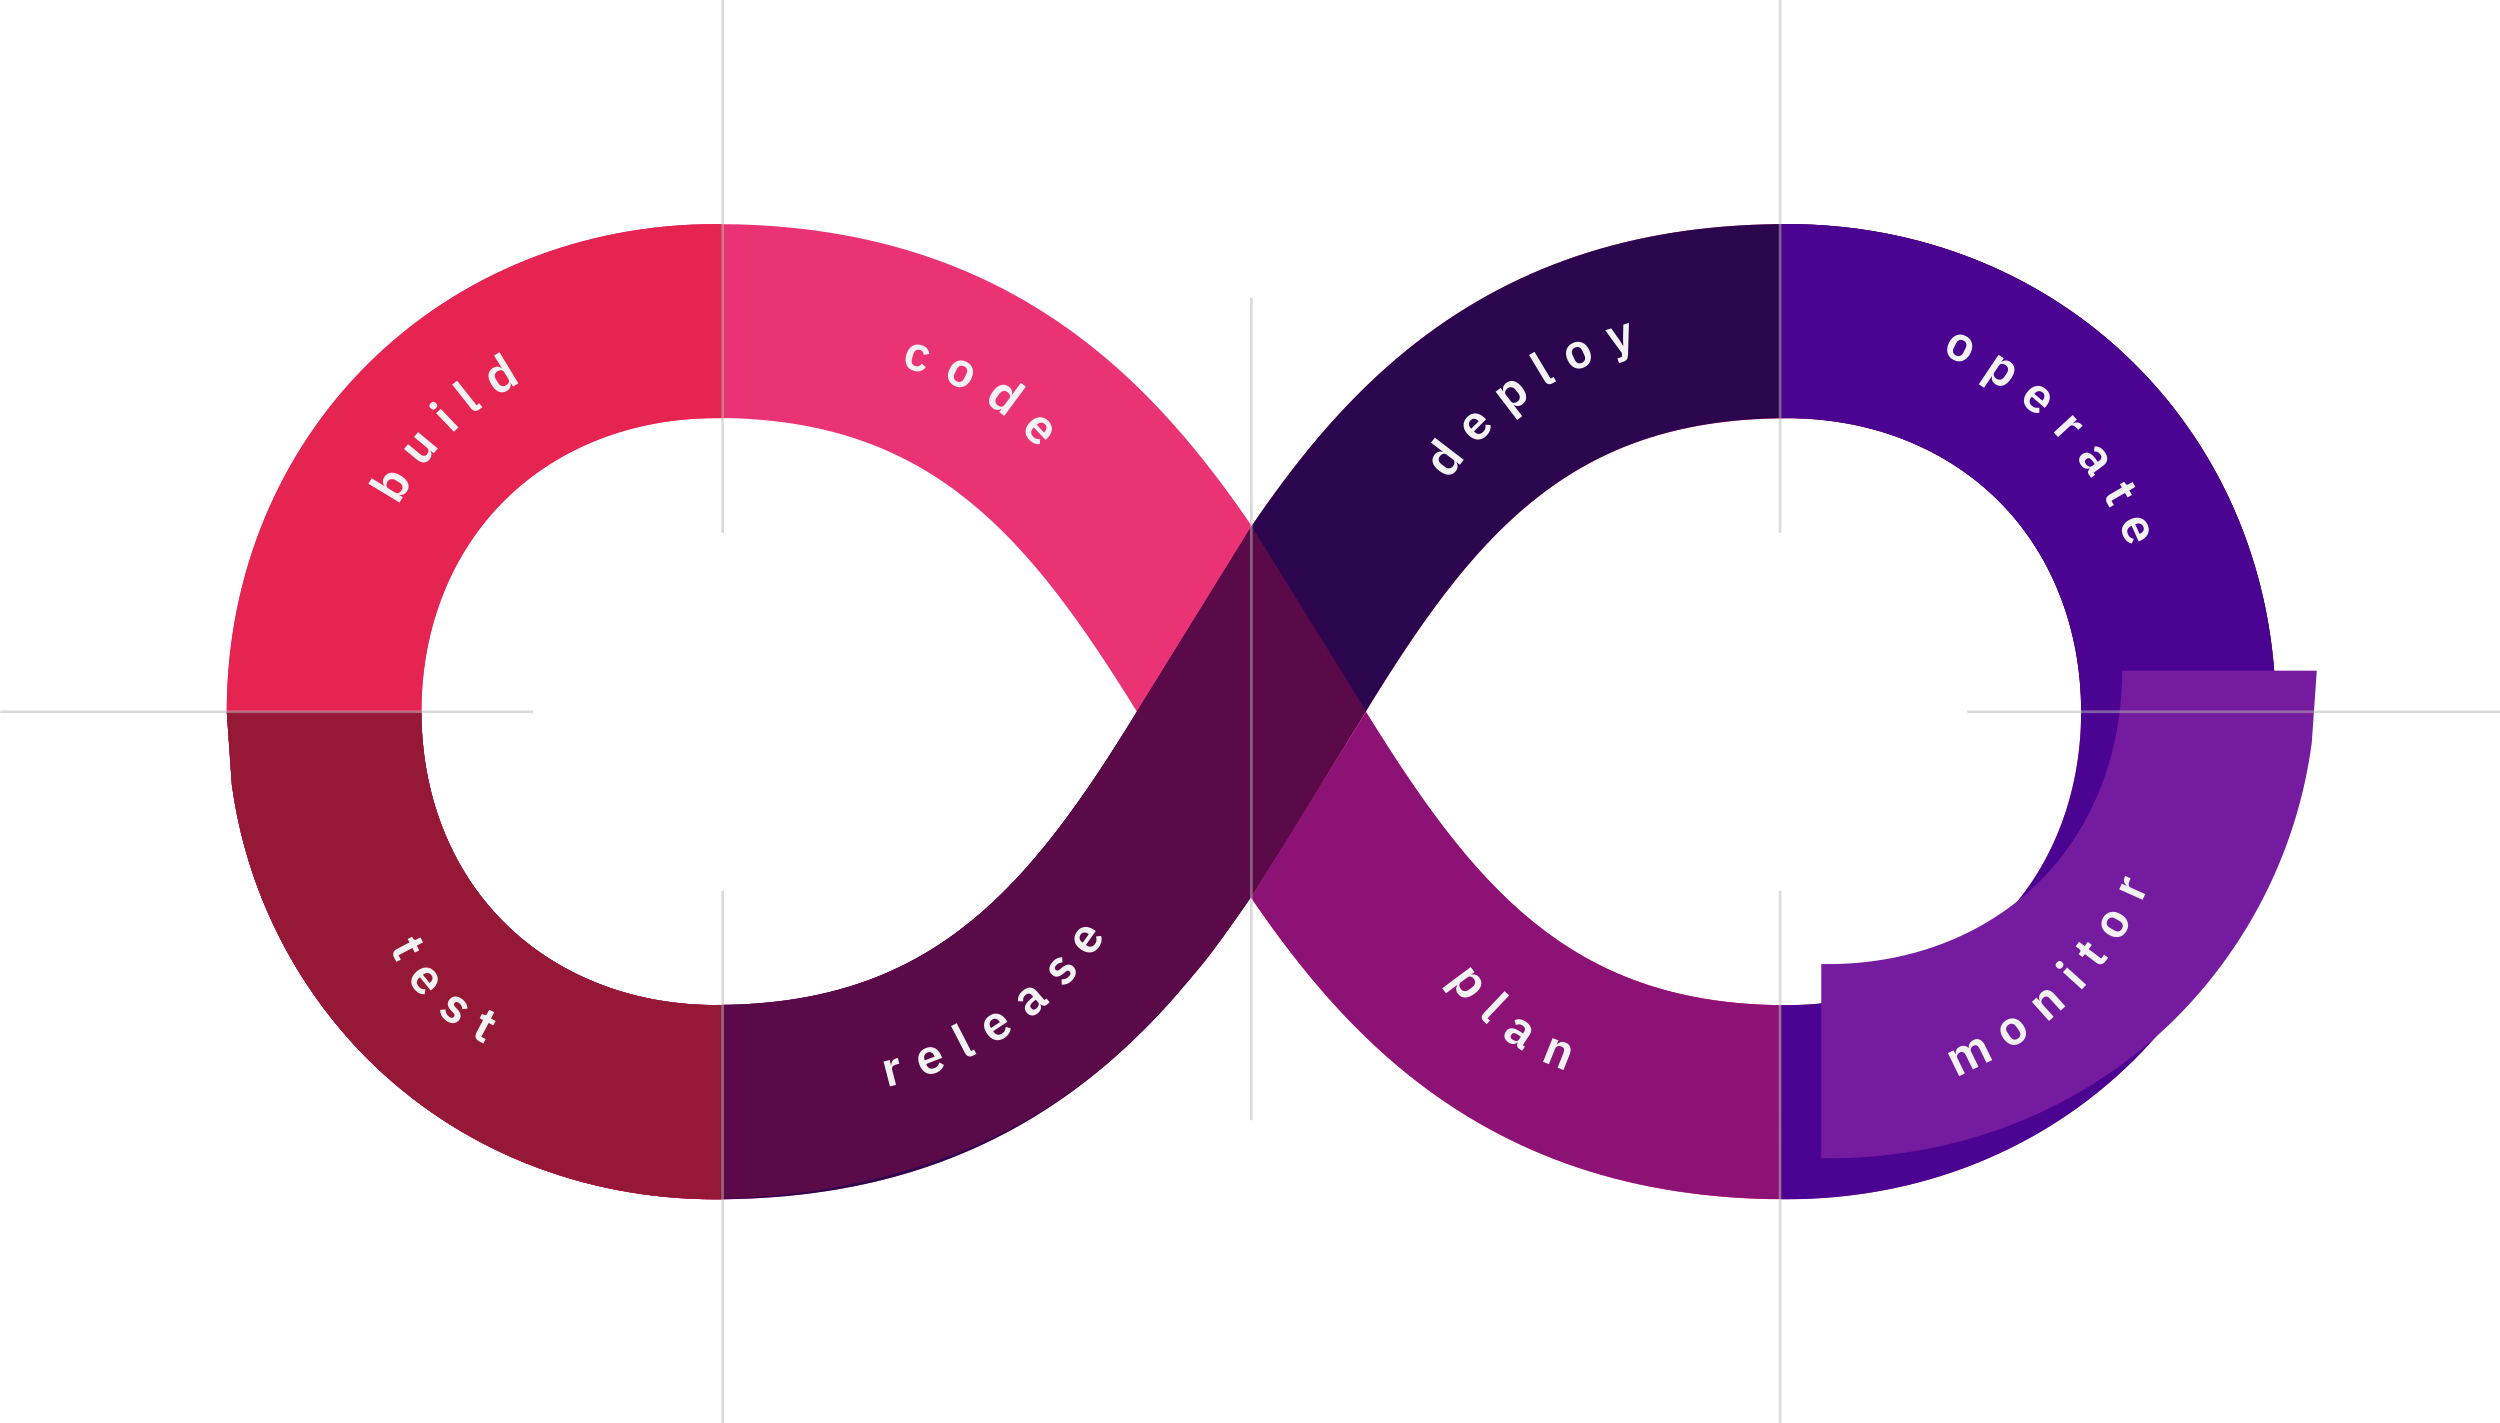 <svg width="915" height="521" viewBox="0 0 915 521" fill="none" xmlns="http://www.w3.org/2000/svg">
<path d="M781.415 133.37C748.142 100.189 702.936 82 653.979 82C651.59 82 649.246 82 646.932 82.106H646.569C592.802 83.463 548.534 99.51 511.223 131.168C490.14 149.056 473.126 170.382 458.122 192.493C442.923 170.216 425.712 148.754 404.553 130.912C367.318 99.48 323.186 83.508 269.707 82.106H268.194C266.122 82.106 264.035 82.03 261.933 82.03C213.264 82.03 168.164 100.129 135.027 132.872C101.89 165.616 83.408 210.365 83 258.794V258.96C83 259.322 83 259.699 83 260.061V260.694L84.83 286.983C89.925 325.032 107.375 360.371 134.513 387.597C167.786 420.777 212.991 438.967 261.963 438.967C264.353 438.967 266.697 438.967 269.026 438.861H269.374C323.14 437.504 367.408 421.456 404.719 389.799C414.119 381.774 422.896 373.052 430.975 363.706L435.754 358.096C443.664 348.564 450.878 338.609 457.82 328.474C473.02 350.751 490.216 372.213 511.374 390.04C548.958 421.713 593.543 437.745 647.673 438.891H648.005C649.971 438.891 651.968 438.891 653.979 438.891C702.649 438.891 747.749 420.793 780.885 388.049C814.022 355.305 832.504 310.556 832.912 262.248V262.067C832.912 261.675 832.912 261.283 832.912 260.906V260.468C832.927 211.632 814.643 166.491 781.415 133.37ZM653.979 367.899C652.27 367.899 650.592 367.899 648.928 367.824C574.366 366.044 539.475 324.568 499.85 260.468C538.915 196.64 573.474 155.36 648.066 153.203C650.032 153.203 652.013 153.113 653.934 153.098H654.327H655.688C685.649 153.49 712.721 164.379 731.929 183.79C751.136 203.201 761.648 230.304 761.693 260.257V260.679C761.693 260.996 761.693 261.328 761.693 261.66C761.421 291.658 750.531 318.776 731.052 338.021C711.572 357.266 684.152 367.899 653.979 367.899ZM261.963 153.037C263.687 153.037 265.366 153.037 267.03 153.037C341.546 154.893 376.468 196.369 416.093 260.468C377.012 324.296 342.454 365.576 267.877 367.733C265.911 367.733 263.944 367.824 262.024 367.824H261.615H260.269C230.309 367.447 203.236 356.542 184.029 337.146C164.821 317.751 154.31 290.633 154.25 260.725V260.212C154.25 259.895 154.25 259.593 154.25 259.277C154.522 229.278 165.411 202.16 184.891 182.915C204.371 163.67 231.791 153.037 261.963 153.037Z" fill="#EA3375"/>
<path d="M648.02 153.143C649.987 153.143 651.968 153.052 653.888 153.037H654.282H655.643C685.604 153.43 712.676 164.319 731.883 183.73C751.091 203.141 761.648 230.304 761.693 260.257V260.468H832.927C832.927 211.632 814.642 166.491 781.415 133.37C748.187 100.25 703.011 82 653.979 82C651.59 82 649.245 82 646.931 82.106H646.569C592.802 83.463 548.534 99.51 511.223 131.168C490.14 149.056 473.126 170.382 458.122 192.493L416.093 260.468C377.012 324.296 342.454 365.576 267.877 367.733C265.911 367.733 263.944 367.824 262.024 367.824H261.615H260.269C230.309 367.447 203.236 356.542 184.029 337.146C164.821 317.751 154.31 290.633 154.25 260.725V260.468H83V260.664L84.83 286.953C89.925 325.002 107.375 360.341 134.513 387.566C167.786 420.747 212.991 438.936 261.963 438.936C264.353 438.936 266.697 438.937 269.026 438.831H269.374C323.14 437.474 367.408 421.426 404.719 389.768C414.119 381.744 422.896 373.022 430.975 363.676L435.754 358.065C443.664 348.534 450.878 338.579 457.82 328.444L499.85 260.468C538.915 196.58 573.474 155.3 648.02 153.143Z" fill="#2B064F"/>
<path d="M264.413 367.854H262.084H261.676H260.33C230.369 367.477 203.297 356.572 184.089 337.177C164.882 317.781 154.31 290.633 154.25 260.725V260.212C154.25 259.895 154.25 259.593 154.25 259.277C154.522 229.278 165.411 202.16 184.891 182.915C204.371 163.67 231.776 153.037 261.933 153.037H264.353V82H261.933C213.264 82 168.164 100.099 135.027 132.842C101.89 165.586 83.408 210.335 83 258.764V258.96C83 259.322 83 259.699 83 260.061V260.694L84.83 286.983C89.925 325.032 107.375 360.371 134.513 387.597C167.786 420.777 212.991 438.967 261.963 438.967H264.383L264.413 367.854Z" fill="#E52451"/>
<path d="M264.413 367.854H262.084H261.676H260.33C230.369 367.477 203.297 356.572 184.089 337.177C164.882 317.781 154.31 290.633 154.25 260.725V260.468H83V260.664L84.83 286.953C89.925 325.002 107.375 360.341 134.513 387.566C167.786 420.747 212.991 438.937 261.963 438.937H264.383L264.413 367.854Z" fill="#951936"/>
<path d="M651.59 367.854H653.919H654.327H655.673C685.634 367.477 712.706 356.572 731.914 337.177C751.121 317.781 761.632 290.633 761.693 260.725V260.212C761.693 259.895 761.693 259.593 761.693 259.277C761.421 229.278 750.531 202.16 731.052 182.915C711.572 163.67 684.167 153.037 654.01 153.037H651.59V82H654.01C702.679 82 747.779 100.099 780.916 132.842C814.053 165.586 832.534 210.335 832.942 258.764V260.664L831.113 286.953C826.023 325.001 808.578 360.34 781.445 387.566C748.172 420.747 702.966 438.936 653.994 438.936H651.575L651.59 367.854Z" fill="#4B0491"/>
<g filter="url(#filter0_i)">
<path d="M651.59 367.854H653.919H654.327H655.673C685.634 367.477 712.706 356.572 731.914 337.177C751.121 317.781 761.632 290.633 761.693 260.725V260.468H832.927V260.664L831.097 286.953C826.007 325.001 808.562 360.34 781.43 387.566C748.157 420.747 702.951 438.937 653.979 438.937H651.559L651.59 367.854Z" fill="#751B9F"/>
</g>
<path d="M511.374 390.009C548.958 421.682 593.543 437.714 647.672 438.861H648.005H651.423V367.854H648.928C574.548 366.044 539.641 324.764 500.122 260.77H499.88L457.85 328.489C473.02 350.72 490.216 372.167 511.374 390.009Z" fill="#8D1276"/>
<path d="M499.925 260.212L458.092 192.598L416.093 260.468C377.012 324.296 342.454 365.576 267.877 367.733H264.353V438.71C318.104 437.353 367.378 421.305 404.689 389.648C414.089 381.624 422.866 372.901 430.944 363.555L435.724 357.945L436.147 357.417C453.481 339.443 493.165 270.166 499.925 260.212Z" fill="#5A0949"/>
<path d="M334.56 135.758C333.889 135.571 333.324 135.296 332.865 134.932C332.405 134.568 332.055 134.128 331.812 133.613C331.582 133.101 331.455 132.53 331.431 131.901C331.411 131.261 331.503 130.577 331.706 129.85C331.91 129.122 332.185 128.495 332.532 127.969C332.879 127.443 333.282 127.026 333.743 126.719C334.218 126.402 334.746 126.207 335.328 126.132C335.91 126.057 336.537 126.113 337.208 126.3C338.122 126.554 338.817 126.965 339.294 127.533C339.783 128.104 340.06 128.785 340.125 129.575L338.075 129.883C338.078 129.473 337.968 129.106 337.747 128.783C337.54 128.452 337.194 128.219 336.708 128.084C336.084 127.91 335.56 127.977 335.138 128.282C334.727 128.591 334.433 129.064 334.255 129.699L333.794 131.344C333.616 131.98 333.623 132.535 333.814 133.011C334.019 133.479 334.435 133.8 335.059 133.974C335.592 134.122 336.039 134.103 336.403 133.918C336.77 133.721 337.091 133.443 337.366 133.084L338.839 134.37C338.315 135.084 337.69 135.557 336.963 135.791C336.24 136.013 335.439 136.002 334.56 135.758Z" fill="#F2F2F2"/>
<path d="M349.382 141.237C348.776 140.945 348.28 140.579 347.893 140.14C347.517 139.705 347.25 139.21 347.092 138.655C346.946 138.105 346.911 137.515 346.989 136.887C347.073 136.248 347.279 135.588 347.609 134.908C347.939 134.228 348.327 133.663 348.772 133.211C349.218 132.76 349.7 132.427 350.218 132.211C350.753 131.989 351.307 131.89 351.883 131.914C352.469 131.944 353.064 132.104 353.67 132.396C354.275 132.688 354.772 133.054 355.159 133.494C355.546 133.933 355.813 134.428 355.959 134.978C356.122 135.523 356.164 136.109 356.086 136.738C356.008 137.366 355.804 138.02 355.475 138.7C355.145 139.38 354.754 139.951 354.304 140.413C353.858 140.864 353.368 141.201 352.834 141.423C352.31 141.65 351.755 141.748 351.169 141.719C350.583 141.69 349.987 141.529 349.382 141.237ZM350.191 139.569C350.742 139.835 351.256 139.876 351.732 139.693C352.207 139.509 352.602 139.094 352.917 138.446L353.678 136.875C353.987 136.239 354.066 135.677 353.915 135.191C353.764 134.706 353.412 134.33 352.861 134.064C352.32 133.803 351.812 133.765 351.336 133.948C350.86 134.132 350.468 134.542 350.159 135.179L349.397 136.749C349.083 137.397 349.002 137.964 349.153 138.45C349.304 138.935 349.65 139.309 350.191 139.569Z" fill="#F2F2F2"/>
<path d="M366.64 149.597L366.567 149.544C366.111 149.879 365.598 150.038 365.028 150.022C364.459 150.006 363.923 149.813 363.42 149.444C362.462 148.741 361.981 147.858 361.974 146.796C361.977 145.742 362.449 144.577 363.39 143.302C364.324 142.037 365.292 141.251 366.294 140.944C367.312 140.635 368.3 140.832 369.258 141.535C369.76 141.904 370.104 142.358 370.289 142.895C370.481 143.423 370.484 143.954 370.299 144.488L370.371 144.542L373.621 140.138L375.478 141.502L367.566 152.221L365.709 150.857L366.64 149.597ZM365.148 148.345C365.593 148.672 366.043 148.839 366.5 148.847C366.957 148.854 367.331 148.66 367.623 148.264L369.398 145.86C369.669 145.493 369.736 145.088 369.601 144.646C369.465 144.204 369.174 143.819 368.73 143.493C368.246 143.138 367.733 143.014 367.191 143.122C366.666 143.228 366.204 143.551 365.804 144.092L364.842 145.396C364.443 145.937 364.271 146.473 364.326 147.004C364.39 147.543 364.664 147.99 365.148 148.345Z" fill="#F2F2F2"/>
<path d="M376.62 160.89C376.145 160.383 375.802 159.85 375.591 159.292C375.398 158.734 375.323 158.172 375.368 157.606C375.43 157.039 375.61 156.477 375.91 155.919C376.218 155.352 376.649 154.811 377.202 154.295C377.746 153.787 378.303 153.398 378.874 153.129C379.452 152.868 380.022 152.73 380.583 152.714C381.154 152.69 381.707 152.798 382.243 153.036C382.787 153.265 383.293 153.63 383.761 154.128C384.261 154.662 384.604 155.212 384.789 155.778C384.973 156.343 385.027 156.901 384.948 157.449C384.87 157.998 384.678 158.53 384.371 159.046C384.082 159.562 383.7 160.041 383.226 160.484L382.673 161L378.404 156.446L378.232 156.606C377.732 157.073 377.459 157.589 377.415 158.156C377.379 158.715 377.619 159.269 378.136 159.821C378.529 160.241 378.937 160.5 379.359 160.599C379.789 160.706 380.238 160.738 380.707 160.694L380.542 162.545C379.884 162.634 379.212 162.54 378.524 162.263C377.854 161.987 377.219 161.529 376.62 160.89ZM382.521 155.334C382.103 154.888 381.622 154.673 381.077 154.689C380.533 154.705 380.023 154.934 379.549 155.377L379.444 155.475L382.077 158.284L382.195 158.173C382.669 157.731 382.94 157.256 383.009 156.75C383.094 156.244 382.932 155.772 382.521 155.334Z" fill="#F2F2F2"/>
<path d="M134.83 177.023L136.026 175.055L140.706 177.893L140.744 177.831C140.369 177.408 140.17 176.915 140.146 176.354C140.112 175.786 140.257 175.235 140.581 174.702C141.204 173.677 142.042 173.119 143.095 173.028C144.143 172.92 145.34 173.274 146.684 174.089C148.039 174.911 148.916 175.814 149.314 176.8C149.719 177.775 149.609 178.775 148.986 179.8C148.662 180.333 148.24 180.715 147.72 180.947C147.206 181.169 146.672 181.216 146.116 181.09L146.079 181.151L147.418 181.964L146.222 183.932L134.83 177.023ZM146.971 179.441C147.283 178.928 147.366 178.41 147.22 177.887C147.075 177.364 146.715 176.928 146.14 176.579L144.755 175.739C144.18 175.39 143.627 175.272 143.095 175.385C142.553 175.491 142.126 175.8 141.814 176.313C141.528 176.785 141.406 177.251 141.449 177.712C141.498 178.162 141.717 178.506 142.107 178.743L144.663 180.293C145.083 180.548 145.5 180.59 145.913 180.419C146.332 180.239 146.685 179.912 146.971 179.441Z" fill="#F2F2F2"/>
<path d="M157.562 164.917L157.505 164.987C157.636 165.204 157.739 165.437 157.814 165.686C157.888 165.917 157.92 166.17 157.912 166.443C157.912 166.707 157.853 166.985 157.736 167.278C157.626 167.561 157.449 167.85 157.205 168.146C156.585 168.895 155.866 169.266 155.047 169.259C154.227 169.251 153.364 168.873 152.457 168.125L147.875 164.344L149.343 162.569L153.744 166.201C154.244 166.613 154.709 166.833 155.138 166.86C155.557 166.88 155.943 166.677 156.295 166.252C156.44 166.076 156.558 165.886 156.65 165.681C156.749 165.467 156.806 165.258 156.82 165.052C156.825 164.838 156.793 164.633 156.723 164.435C156.643 164.229 156.507 164.047 156.312 163.886L151.522 159.933L152.99 158.158L160.238 164.139L158.77 165.914L157.562 164.917Z" fill="#F2F2F2"/>
<path d="M159.514 149.445C159.167 149.776 158.84 149.938 158.535 149.932C158.238 149.916 157.973 149.787 157.741 149.545L157.492 149.285C157.26 149.042 157.143 148.772 157.141 148.475C157.148 148.17 157.325 147.851 157.672 147.52C158.011 147.197 158.333 147.039 158.638 147.045C158.944 147.052 159.213 147.177 159.445 147.42L159.694 147.68C159.926 147.923 160.039 148.197 160.032 148.502C160.025 148.807 159.852 149.122 159.514 149.445ZM159.626 151.229L161.293 149.638L167.788 156.426L166.122 158.017L159.626 151.229Z" fill="#F2F2F2"/>
<path d="M175.56 149.781C174.937 150.272 174.358 150.476 173.82 150.396C173.282 150.315 172.79 149.993 172.344 149.428L165.497 140.754L167.307 139.328L174.422 148.341L175.398 147.572L176.535 149.013L175.56 149.781Z" fill="#F2F2F2"/>
<path d="M186.935 140.142L186.858 140.188C186.995 140.737 186.947 141.271 186.715 141.79C186.483 142.31 186.1 142.731 185.567 143.055C184.551 143.671 183.549 143.78 182.563 143.382C181.587 142.978 180.688 142.1 179.865 140.746C179.049 139.403 178.689 138.211 178.787 137.17C178.888 136.112 179.447 135.275 180.463 134.659C180.997 134.335 181.548 134.19 182.117 134.224C182.679 134.248 183.172 134.447 183.596 134.821L183.673 134.775L180.832 130.1L182.802 128.905L189.719 140.284L187.748 141.479L186.935 140.142ZM185.207 141.042C185.679 140.756 186.006 140.404 186.187 139.985C186.368 139.567 186.331 139.147 186.075 138.727L184.524 136.174C184.287 135.785 183.938 135.568 183.476 135.526C183.015 135.483 182.548 135.604 182.076 135.891C181.563 136.202 181.253 136.628 181.147 137.17C181.044 137.695 181.168 138.244 181.517 138.819L182.358 140.203C182.707 140.777 183.138 141.14 183.652 141.291C184.175 141.436 184.694 141.354 185.207 141.042Z" fill="#F2F2F2"/>
<path d="M144.294 350.591C143.924 349.891 143.822 349.26 143.987 348.698C144.169 348.142 144.599 347.685 145.279 347.327L149.852 344.92L149.205 343.694L150.83 342.839L151.166 343.475C151.329 343.783 151.507 343.953 151.701 343.987C151.911 344.025 152.16 343.969 152.447 343.818L153.865 343.072L154.83 344.902L152.552 346.101L153.45 347.804L151.825 348.66L150.927 346.957L145.86 349.624L146.691 351.2L145.066 352.055L144.294 350.591Z" fill="#F2F2F2"/>
<path d="M151.613 362.001C151.172 361.463 150.866 360.908 150.693 360.336C150.537 359.767 150.5 359.201 150.582 358.638C150.681 358.077 150.898 357.527 151.234 356.99C151.579 356.445 152.044 355.933 152.63 355.455C153.206 354.985 153.788 354.634 154.374 354.403C154.968 354.181 155.545 354.081 156.106 354.104C156.677 354.118 157.221 354.262 157.74 354.536C158.267 354.802 158.748 355.2 159.181 355.729C159.645 356.295 159.95 356.867 160.096 357.445C160.243 358.022 160.259 358.582 160.145 359.124C160.031 359.667 159.804 360.185 159.464 360.68C159.141 361.176 158.729 361.629 158.227 362.039L157.641 362.517L153.686 357.683L153.504 357.831C152.975 358.264 152.669 358.762 152.586 359.325C152.513 359.88 152.716 360.45 153.195 361.035C153.56 361.481 153.949 361.767 154.363 361.894C154.784 362.03 155.231 362.092 155.701 362.079L155.414 363.917C154.752 363.961 154.088 363.822 153.421 363.5C152.77 363.179 152.168 362.679 151.613 362.001ZM157.865 356.85C157.478 356.376 157.012 356.129 156.468 356.109C155.924 356.088 155.401 356.283 154.899 356.693L154.787 356.784L157.227 359.765L157.352 359.662C157.854 359.252 158.156 358.797 158.257 358.296C158.376 357.796 158.245 357.314 157.865 356.85Z" fill="#F2F2F2"/>
<path d="M163.056 373.392C162.351 372.833 161.851 372.245 161.558 371.63C161.273 371.006 161.115 370.337 161.084 369.623L163.035 369.425C163.062 369.951 163.164 370.43 163.342 370.862C163.529 371.302 163.834 371.689 164.257 372.025C164.69 372.368 165.06 372.539 165.367 372.538C165.684 372.544 165.947 372.415 166.156 372.152C166.328 371.936 166.392 371.711 166.348 371.477C166.321 371.242 166.161 370.97 165.869 370.662L165.214 369.981C164.497 369.244 164.065 368.534 163.918 367.851C163.788 367.166 163.992 366.485 164.529 365.809C164.813 365.452 165.132 365.185 165.488 365.007C165.851 364.821 166.233 364.725 166.635 364.722C167.043 364.709 167.458 364.785 167.879 364.951C168.316 365.114 168.747 365.363 169.17 365.699C169.527 365.982 169.82 366.26 170.048 366.533C170.292 366.803 170.487 367.08 170.63 367.362C170.781 367.635 170.891 367.921 170.96 368.221C171.036 368.511 171.092 368.816 171.129 369.136L169.231 369.354C169.194 368.957 169.085 368.564 168.903 368.175C168.722 367.786 168.452 367.45 168.095 367.167C167.7 366.853 167.357 366.696 167.067 366.696C166.786 366.702 166.555 366.818 166.376 367.044C166.182 367.288 166.103 367.532 166.14 367.775C166.193 368.017 166.372 368.303 166.675 368.636L167.344 369.327C168.754 370.813 168.974 372.166 168.003 373.387C167.72 373.744 167.383 374.013 166.994 374.195C166.621 374.374 166.218 374.467 165.783 374.475C165.355 374.472 164.905 374.383 164.431 374.207C163.975 374.029 163.517 373.757 163.056 373.392Z" fill="#F2F2F2"/>
<path d="M175.424 381.151C174.723 380.781 174.282 380.319 174.101 379.762C173.935 379.201 174.032 378.58 174.39 377.901L176.8 373.334L175.573 372.688L176.43 371.065L177.067 371.4C177.375 371.562 177.619 371.602 177.798 371.52C177.993 371.433 178.166 371.247 178.317 370.96L179.064 369.544L180.897 370.508L179.696 372.784L181.401 373.682L180.544 375.305L178.839 374.407L176.169 379.468L177.746 380.299L176.89 381.922L175.424 381.151Z" fill="#F2F2F2"/>
<path d="M325.714 397.631L323.384 388.532L325.618 387.962L326.1 389.844L326.187 389.822C326.183 389.563 326.21 389.308 326.27 389.058C326.338 388.793 326.449 388.548 326.602 388.323C326.755 388.098 326.952 387.899 327.193 387.727C327.445 387.551 327.752 387.417 328.112 387.325L328.601 387.2L329.141 389.309L328.443 389.487C327.687 389.68 327.145 389.936 326.818 390.255C326.491 390.574 326.391 390.983 326.519 391.483L327.947 397.061L325.714 397.631Z" fill="#F2F2F2"/>
<path d="M342.438 392.735C341.788 392.985 341.165 393.103 340.567 393.088C339.977 393.058 339.427 392.916 338.917 392.661C338.415 392.392 337.96 392.014 337.554 391.527C337.144 391.029 336.803 390.428 336.531 389.723C336.264 389.028 336.112 388.367 336.076 387.738C336.05 387.105 336.136 386.526 336.333 386.001C336.525 385.465 336.832 384.993 337.254 384.587C337.672 384.169 338.2 383.838 338.839 383.592C339.522 383.33 340.162 383.219 340.756 383.26C341.351 383.302 341.889 383.462 342.369 383.74C342.849 384.018 343.271 384.396 343.635 384.873C344.005 385.334 344.307 385.868 344.54 386.472L344.812 387.177L338.98 389.418L339.064 389.636C339.31 390.274 339.687 390.72 340.197 390.975C340.702 391.217 341.308 391.203 342.014 390.932C342.551 390.726 342.945 390.446 343.195 390.093C343.456 389.735 343.654 389.331 343.79 388.881L345.447 389.729C345.283 390.37 344.943 390.957 344.428 391.489C343.919 392.006 343.256 392.421 342.438 392.735ZM339.494 385.191C338.922 385.411 338.542 385.776 338.352 386.285C338.163 386.795 338.184 387.352 338.417 387.957L338.469 388.091L342.066 386.71L342.007 386.558C341.774 385.954 341.436 385.525 340.991 385.272C340.553 385.003 340.054 384.976 339.494 385.191Z" fill="#F2F2F2"/>
<path d="M356.244 386.315C355.54 386.678 354.932 386.769 354.42 386.587C353.907 386.406 353.486 385.995 353.156 385.355L348.086 375.536L350.135 374.481L355.402 384.684L356.507 384.115L357.349 385.747L356.244 386.315Z" fill="#F2F2F2"/>
<path d="M367.603 379.911C367.023 380.295 366.439 380.544 365.853 380.659C365.27 380.757 364.702 380.737 364.15 380.598C363.601 380.444 363.076 380.172 362.574 379.785C362.065 379.388 361.602 378.874 361.185 378.244C360.773 377.624 360.482 377.011 360.311 376.405C360.149 375.792 360.108 375.208 360.186 374.653C360.257 374.088 360.455 373.561 360.78 373.073C361.097 372.575 361.542 372.137 362.112 371.76C362.723 371.356 363.323 371.11 363.912 371.022C364.502 370.934 365.061 370.974 365.59 371.142C366.119 371.31 366.613 371.588 367.071 371.975C367.533 372.346 367.943 372.801 368.301 373.342L368.719 373.972L363.51 377.418L363.639 377.613C364.017 378.183 364.482 378.537 365.034 378.675C365.58 378.803 366.168 378.659 366.799 378.242C367.279 377.924 367.603 377.566 367.771 377.167C367.949 376.762 368.055 376.325 368.089 375.856L369.891 376.326C369.869 376.987 369.664 377.634 369.276 378.265C368.892 378.879 368.334 379.428 367.603 379.911ZM363.097 373.18C362.587 373.518 362.294 373.956 362.219 374.495C362.144 375.033 362.286 375.573 362.644 376.113L362.724 376.233L365.936 374.107L365.847 373.972C365.489 373.432 365.065 373.087 364.576 372.935C364.091 372.768 363.597 372.849 363.097 373.18Z" fill="#F2F2F2"/>
<path d="M383.209 367.641C382.828 367.97 382.43 368.125 382.015 368.103C381.6 368.065 381.205 367.884 380.828 367.559L380.746 367.63C381.029 368.194 381.092 368.752 380.933 369.301C380.767 369.842 380.416 370.344 379.881 370.807C379.155 371.436 378.432 371.728 377.712 371.685C376.991 371.642 376.356 371.303 375.805 370.669C375.168 369.934 374.959 369.163 375.179 368.354C375.391 367.536 375.982 366.706 376.952 365.866L378.164 364.818L377.715 364.301C377.369 363.902 376.998 363.684 376.6 363.647C376.203 363.61 375.773 363.792 375.31 364.193C374.902 364.546 374.649 364.923 374.553 365.324C374.457 365.709 374.429 366.098 374.469 366.492L372.633 366.462C372.542 365.827 372.608 365.198 372.831 364.576C373.047 363.946 373.513 363.32 374.229 362.7C375.191 361.867 376.11 361.453 376.986 361.456C377.863 361.459 378.655 361.869 379.363 362.685L382.265 366.03L382.972 365.417L384.176 366.804L383.209 367.641ZM379.369 369.036C379.759 368.699 380.015 368.326 380.138 367.918C380.261 367.51 380.177 367.139 379.886 366.803L379.072 365.865L377.956 366.831C377.049 367.616 376.847 368.299 377.35 368.879L377.551 369.11C377.802 369.4 378.082 369.539 378.389 369.527C378.698 369.498 379.024 369.335 379.369 369.036Z" fill="#F2F2F2"/>
<path d="M392.49 358.677C391.885 359.344 391.267 359.803 390.633 360.055C389.991 360.299 389.312 360.413 388.597 360.398L388.525 358.44C389.053 358.448 389.538 358.377 389.981 358.228C390.432 358.07 390.839 357.79 391.202 357.39C391.572 356.982 391.767 356.624 391.786 356.317C391.812 356.002 391.701 355.731 391.452 355.506C391.247 355.321 391.026 355.242 390.79 355.271C390.552 355.283 390.271 355.424 389.944 355.695L389.222 356.304C388.439 356.971 387.702 357.355 387.01 357.457C386.317 357.543 385.65 357.295 385.009 356.716C384.671 356.41 384.425 356.074 384.271 355.708C384.107 355.334 384.037 354.947 384.06 354.546C384.073 354.138 384.176 353.73 384.368 353.321C384.56 352.896 384.837 352.483 385.199 352.083C385.505 351.745 385.802 351.471 386.089 351.262C386.375 351.036 386.664 350.86 386.955 350.735C387.238 350.602 387.531 350.511 387.834 350.463C388.129 350.406 388.437 350.369 388.76 350.353L388.855 352.259C388.456 352.27 388.056 352.354 387.656 352.509C387.256 352.665 386.902 352.912 386.596 353.249C386.258 353.623 386.079 353.954 386.059 354.244C386.048 354.525 386.149 354.762 386.362 354.955C386.594 355.164 386.832 355.259 387.078 355.238C387.322 355.2 387.621 355.041 387.972 354.761L388.706 354.139C390.281 352.83 391.648 352.698 392.805 353.745C393.143 354.051 393.39 354.404 393.546 354.804C393.701 355.187 393.768 355.595 393.748 356.029C393.718 356.455 393.6 356.898 393.393 357.359C393.186 357.802 392.885 358.241 392.49 358.677Z" fill="#F2F2F2"/>
<path d="M402.156 346.7C401.755 347.268 401.302 347.712 400.797 348.031C400.289 348.333 399.753 348.52 399.188 348.591C398.62 348.646 398.032 348.584 397.424 348.404C396.806 348.218 396.188 347.907 395.57 347.471C394.962 347.042 394.468 346.576 394.088 346.073C393.715 345.561 393.465 345.031 393.336 344.486C393.198 343.933 393.191 343.37 393.316 342.798C393.432 342.219 393.687 341.65 394.081 341.092C394.504 340.494 394.974 340.048 395.491 339.752C396.009 339.457 396.545 339.291 397.099 339.256C397.653 339.221 398.213 339.301 398.781 339.496C399.346 339.675 399.893 339.951 400.423 340.324L401.041 340.76L397.437 345.859L397.628 345.994C398.187 346.388 398.749 346.55 399.314 346.479C399.869 346.4 400.365 346.053 400.801 345.436C401.133 344.965 401.305 344.514 401.317 344.082C401.335 343.64 401.276 343.194 401.138 342.744L402.987 342.53C403.207 343.155 403.251 343.831 403.118 344.56C402.982 345.271 402.662 345.985 402.156 346.7ZM395.515 342.059C395.161 342.558 395.048 343.073 395.174 343.602C395.299 344.131 395.627 344.582 396.157 344.956L396.274 345.039L398.497 341.895L398.365 341.801C397.835 341.427 397.315 341.259 396.804 341.295C396.291 341.314 395.861 341.569 395.515 342.059Z" fill="#F2F2F2"/>
<path d="M533.083 169.161L533.029 169.232C533.355 169.694 533.505 170.209 533.478 170.777C533.451 171.345 533.247 171.877 532.868 172.372C532.145 173.314 531.252 173.779 530.188 173.766C529.132 173.743 527.975 173.25 526.716 172.288C525.467 171.332 524.699 170.352 524.411 169.346C524.121 168.324 524.337 167.341 525.06 166.399C525.439 165.903 525.9 165.569 526.442 165.394C526.975 165.213 527.507 165.219 528.038 165.414L528.092 165.343L523.745 162.017L525.146 160.189L535.729 168.285L534.328 170.113L533.083 169.161ZM531.801 170.627C532.137 170.189 532.313 169.742 532.329 169.286C532.346 168.831 532.159 168.453 531.768 168.154L529.394 166.338C529.032 166.061 528.628 165.986 528.182 166.114C527.737 166.241 527.346 166.524 527.01 166.962C526.645 167.438 526.512 167.947 526.61 168.49C526.705 169.017 527.02 169.484 527.554 169.893L528.841 170.877C529.375 171.286 529.909 171.467 530.442 171.422C530.983 171.368 531.436 171.103 531.801 170.627Z" fill="#F2F2F2"/>
<path d="M543.989 159.523C543.497 160.014 542.975 160.374 542.423 160.603C541.871 160.814 541.31 160.907 540.741 160.881C540.173 160.838 539.604 160.677 539.035 160.396C538.458 160.107 537.902 159.696 537.367 159.161C536.841 158.635 536.434 158.092 536.146 157.532C535.866 156.963 535.709 156.399 535.675 155.839C535.633 155.271 535.722 154.716 535.943 154.173C536.156 153.622 536.504 153.105 536.988 152.622C537.507 152.105 538.046 151.745 538.606 151.542C539.167 151.339 539.723 151.267 540.275 151.327C540.826 151.387 541.366 151.561 541.892 151.85C542.418 152.122 542.91 152.487 543.368 152.945L543.903 153.48L539.482 157.891L539.648 158.056C540.131 158.54 540.657 158.795 541.226 158.821C541.787 158.838 542.334 158.58 542.869 158.046C543.277 157.639 543.524 157.224 543.609 156.8C543.702 156.368 543.719 155.918 543.66 155.452L545.519 155.555C545.63 156.208 545.557 156.882 545.302 157.577C545.047 158.256 544.609 158.904 543.989 159.523ZM538.236 153.819C537.803 154.251 537.603 154.739 537.637 155.281C537.67 155.824 537.916 156.325 538.375 156.783L538.476 156.885L541.203 154.165L541.088 154.05C540.63 153.592 540.146 153.337 539.637 153.286C539.128 153.217 538.661 153.395 538.236 153.819Z" fill="#F2F2F2"/>
<path d="M547.396 143.378L549.227 141.981L550.168 143.211L550.225 143.167C550.03 142.636 550.024 142.105 550.207 141.573C550.382 141.032 550.718 140.572 551.214 140.194C552.168 139.466 553.152 139.251 554.165 139.549C555.181 139.831 556.167 140.596 557.122 141.845C558.084 143.103 558.571 144.264 558.583 145.326C558.604 146.382 558.138 147.273 557.184 148.001C556.688 148.38 556.155 148.582 555.587 148.608C555.027 148.628 554.512 148.477 554.041 148.158L553.984 148.201L557.122 152.305L555.29 153.703L547.396 143.378ZM555.438 146.933C555.915 146.569 556.181 146.117 556.237 145.577C556.292 145.036 556.115 144.499 555.707 143.966L554.723 142.679C554.315 142.145 553.843 141.833 553.306 141.744C552.763 141.646 552.252 141.779 551.775 142.143C551.337 142.477 551.053 142.867 550.925 143.312C550.806 143.75 550.886 144.15 551.163 144.512L552.978 146.886C553.277 147.276 553.649 147.468 554.096 147.459C554.552 147.443 554.999 147.268 555.438 146.933Z" fill="#F2F2F2"/>
<path d="M568.468 140.167C567.789 140.574 567.187 140.703 566.664 140.555C566.141 140.407 565.694 140.024 565.324 139.407L559.632 129.934L561.609 128.75L567.522 138.593L568.588 137.954L569.533 139.528L568.468 140.167Z" fill="#F2F2F2"/>
<path d="M579.76 134.464C579.149 134.743 578.55 134.891 577.964 134.908C577.388 134.92 576.836 134.809 576.307 134.576C575.789 134.338 575.312 133.988 574.877 133.527C574.437 133.056 574.059 132.476 573.745 131.789C573.43 131.101 573.241 130.443 573.177 129.812C573.113 129.182 573.163 128.599 573.327 128.063C573.496 127.51 573.774 127.021 574.159 126.594C574.556 126.163 575.06 125.807 575.671 125.528C576.283 125.249 576.881 125.101 577.468 125.084C578.054 125.067 578.606 125.178 579.124 125.416C579.648 125.638 580.128 125.98 580.563 126.441C580.999 126.902 581.373 127.476 581.688 128.163C582.002 128.85 582.194 129.514 582.263 130.156C582.327 130.786 582.274 131.377 582.105 131.929C581.946 132.477 581.668 132.966 581.272 133.398C580.875 133.829 580.371 134.184 579.76 134.464ZM578.989 132.778C579.546 132.524 579.905 132.155 580.067 131.673C580.229 131.19 580.16 130.621 579.86 129.967L579.134 128.379C578.839 127.736 578.456 127.317 577.985 127.123C577.514 126.93 576.999 126.96 576.443 127.214C575.897 127.463 575.543 127.829 575.381 128.312C575.219 128.795 575.285 129.358 575.58 130.001L576.306 131.589C576.606 132.243 576.991 132.668 577.463 132.861C577.934 133.055 578.443 133.027 578.989 132.778Z" fill="#F2F2F2"/>
<path d="M594.129 118.812L596.193 118.174L595.859 129.861C595.844 130.217 595.797 130.533 595.719 130.808C595.656 131.092 595.551 131.338 595.402 131.547C595.253 131.756 595.052 131.938 594.798 132.092C594.544 132.246 594.234 132.379 593.867 132.493L592.542 132.902L591.998 131.149L593.615 130.649L593.639 129.267L587.507 120.86L589.691 120.185L592.728 124.444L594.016 126.532L594.119 126.5L594.035 124.04L594.129 118.812Z" fill="#F2F2F2"/>
<path d="M715.035 131.74C714.435 131.438 713.944 131.063 713.564 130.617C713.195 130.176 712.936 129.677 712.787 129.118C712.649 128.565 712.624 127.975 712.712 127.348C712.805 126.71 713.022 126.054 713.362 125.379C713.702 124.704 714.099 124.145 714.551 123.701C715.003 123.257 715.49 122.931 716.012 122.724C716.549 122.511 717.105 122.421 717.68 122.455C718.265 122.494 718.858 122.665 719.458 122.967C720.059 123.269 720.549 123.643 720.929 124.09C721.309 124.536 721.568 125.035 721.706 125.588C721.86 126.136 721.893 126.723 721.805 127.351C721.718 127.978 721.504 128.629 721.163 129.304C720.823 129.979 720.424 130.543 719.967 130.998C719.514 131.442 719.019 131.77 718.482 131.983C717.955 132.201 717.399 132.291 716.814 132.252C716.228 132.212 715.636 132.042 715.035 131.74ZM715.87 130.085C716.416 130.36 716.929 130.41 717.407 130.234C717.886 130.058 718.287 129.649 718.611 129.007L719.397 127.448C719.715 126.816 719.803 126.256 719.659 125.767C719.516 125.279 719.171 124.897 718.624 124.622C718.088 124.352 717.58 124.305 717.102 124.481C716.623 124.656 716.225 125.06 715.906 125.692L715.121 127.251C714.797 127.893 714.706 128.459 714.85 128.947C714.993 129.436 715.333 129.815 715.87 130.085Z" fill="#F2F2F2"/>
<path d="M731.467 129.858L733.383 131.138L732.522 132.424L732.582 132.464C733.022 132.109 733.523 131.932 734.086 131.933C734.656 131.924 735.2 132.093 735.719 132.44C736.717 133.107 737.238 133.967 737.283 135.022C737.345 136.073 736.938 137.252 736.064 138.557C735.182 139.873 734.24 140.708 733.237 141.062C732.244 141.423 731.249 141.27 730.251 140.603C729.732 140.257 729.368 139.819 729.159 139.289C728.96 138.767 728.936 138.231 729.087 137.683L729.027 137.643L726.153 141.934L724.237 140.653L731.467 129.858ZM730.699 138.608C731.198 138.942 731.712 139.047 732.242 138.925C732.771 138.803 733.223 138.463 733.597 137.905L734.498 136.559C734.872 136.001 735.015 135.454 734.926 134.918C734.843 134.372 734.553 133.933 734.054 133.599C733.594 133.293 733.134 133.151 732.671 133.173C732.218 133.202 731.864 133.406 731.611 133.785L729.948 136.267C729.675 136.676 729.614 137.09 729.766 137.509C729.929 137.935 730.24 138.302 730.699 138.608Z" fill="#F2F2F2"/>
<path d="M742.344 149.812C741.817 149.357 741.419 148.863 741.15 148.33C740.898 147.795 740.764 147.244 740.749 146.675C740.75 146.105 740.869 145.527 741.107 144.94C741.353 144.344 741.723 143.76 742.218 143.188C742.705 142.626 743.217 142.18 743.755 141.852C744.302 141.532 744.854 141.334 745.41 141.26C745.974 141.176 746.535 141.225 747.093 141.405C747.659 141.577 748.201 141.886 748.719 142.333C749.273 142.811 749.672 143.322 749.916 143.866C750.16 144.409 750.272 144.958 750.253 145.512C750.234 146.066 750.099 146.616 749.85 147.161C749.617 147.705 749.289 148.222 748.865 148.712L748.37 149.284L743.642 145.202L743.489 145.379C743.041 145.896 742.825 146.439 742.841 147.008C742.865 147.567 743.163 148.094 743.735 148.588C744.171 148.964 744.604 149.18 745.034 149.233C745.472 149.295 745.922 149.279 746.384 149.186L746.417 151.046C745.773 151.203 745.095 151.18 744.382 150.977C743.686 150.773 743.007 150.384 742.344 149.812ZM747.615 143.663C747.152 143.263 746.651 143.1 746.111 143.173C745.572 143.246 745.09 143.528 744.666 144.018L744.572 144.127L747.488 146.644L747.594 146.522C748.018 146.032 748.237 145.531 748.251 145.02C748.281 144.508 748.07 144.055 747.615 143.663Z" fill="#F2F2F2"/>
<path d="M751.69 158.276L758.591 151.899L760.156 153.589L758.729 154.909L758.79 154.975C759.016 154.848 759.253 154.751 759.502 154.684C759.768 154.618 760.036 154.599 760.307 154.626C760.578 154.654 760.847 154.732 761.114 154.861C761.389 154.999 761.653 155.205 761.905 155.478L762.248 155.847L760.648 157.326L760.159 156.797C759.629 156.225 759.146 155.871 758.709 155.735C758.273 155.6 757.865 155.707 757.486 156.057L753.256 159.966L751.69 158.276Z" fill="#F2F2F2"/>
<path d="M764.583 173.833C764.284 173.428 764.161 173.019 764.215 172.607C764.286 172.197 764.498 171.817 764.852 171.468L764.788 171.381C764.202 171.618 763.641 171.636 763.105 171.435C762.578 171.227 762.105 170.838 761.685 170.268C761.115 169.495 760.88 168.752 760.98 168.038C761.079 167.324 761.468 166.718 762.144 166.22C762.927 165.644 763.714 165.497 764.504 165.78C765.303 166.055 766.084 166.71 766.846 167.743L767.797 169.032L768.348 168.626C768.773 168.313 769.02 167.96 769.088 167.567C769.156 167.175 769.009 166.732 768.646 166.24C768.325 165.805 767.969 165.524 767.576 165.396C767.2 165.27 766.814 165.212 766.417 165.22L766.591 163.394C767.233 163.354 767.855 163.469 768.458 163.741C769.07 164.005 769.658 164.519 770.221 165.281C770.976 166.305 771.317 167.253 771.245 168.126C771.173 168.998 770.702 169.754 769.832 170.395L766.265 173.02L766.82 173.773L765.342 174.862L764.583 173.833ZM763.493 169.898C763.799 170.313 764.151 170.598 764.548 170.753C764.945 170.907 765.323 170.853 765.68 170.59L766.681 169.853L765.805 168.666C765.092 167.7 764.427 167.445 763.808 167.9L763.562 168.082C763.253 168.309 763.092 168.577 763.08 168.884C763.084 169.193 763.222 169.531 763.493 169.898Z" fill="#F2F2F2"/>
<path d="M771.273 184.319C770.874 183.635 770.745 183.009 770.886 182.441C771.044 181.878 771.455 181.403 772.119 181.017L776.586 178.419L775.888 177.221L777.475 176.298L777.838 176.92C778.013 177.22 778.198 177.383 778.393 177.409C778.605 177.438 778.851 177.371 779.131 177.208L780.516 176.403L781.559 178.191L779.333 179.485L780.303 181.149L778.715 182.072L777.746 180.408L772.797 183.287L773.694 184.826L772.106 185.75L771.273 184.319Z" fill="#F2F2F2"/>
<path d="M777.066 196.097C776.782 195.462 776.632 194.846 776.615 194.249C776.615 193.659 776.728 193.103 776.955 192.581C777.198 192.066 777.552 191.593 778.017 191.162C778.493 190.727 779.077 190.355 779.767 190.047C780.447 189.744 781.1 189.558 781.727 189.489C782.358 189.431 782.942 189.486 783.477 189.655C784.024 189.819 784.511 190.1 784.939 190.5C785.379 190.896 785.738 191.405 786.017 192.03C786.315 192.698 786.459 193.33 786.449 193.925C786.439 194.521 786.308 195.065 786.055 195.559C785.802 196.052 785.447 196.493 784.989 196.881C784.547 197.275 784.03 197.604 783.438 197.868L782.747 198.175L780.201 192.474L779.987 192.57C779.362 192.848 778.936 193.248 778.708 193.77C778.492 194.286 778.538 194.89 778.846 195.58C779.081 196.105 779.382 196.484 779.748 196.715C780.119 196.956 780.533 197.133 780.99 197.244L780.23 198.942C779.58 198.812 778.976 198.503 778.416 198.017C777.873 197.537 777.423 196.897 777.066 196.097ZM784.453 192.766C784.203 192.208 783.819 191.847 783.299 191.685C782.779 191.522 782.224 191.573 781.632 191.837L781.5 191.895L783.07 195.411L783.218 195.345C783.81 195.081 784.221 194.721 784.451 194.264C784.697 193.813 784.697 193.314 784.453 192.766Z" fill="#F2F2F2"/>
<path d="M717.062 393.878L712.939 385.438L715.011 384.428L715.698 385.835L715.779 385.795C715.725 385.275 715.8 384.771 716.003 384.285C716.207 383.799 716.627 383.401 717.263 383.09C717.846 382.806 718.416 382.702 718.974 382.777C719.532 382.852 720.053 383.125 720.537 383.597L720.569 383.581C720.488 383.033 720.59 382.489 720.875 381.95C721.165 381.395 721.65 380.952 722.329 380.621C723.16 380.216 723.936 380.191 724.658 380.547C725.39 380.897 726.014 381.601 726.53 382.657L729.137 387.992L727.065 389.002L724.561 383.877C723.971 382.67 723.223 382.287 722.317 382.729C722.112 382.829 721.928 382.958 721.766 383.118C721.608 383.261 721.483 383.429 721.39 383.621C721.303 383.797 721.258 383.992 721.256 384.207C721.248 384.411 721.3 384.626 721.41 384.852L724.135 390.43L722.063 391.44L719.56 386.315C718.97 385.107 718.222 384.725 717.316 385.167C717.121 385.261 716.943 385.388 716.78 385.548C716.623 385.691 716.498 385.859 716.405 386.051C716.317 386.227 716.267 386.425 716.254 386.645C716.247 386.848 716.298 387.064 716.409 387.29L719.134 392.868L717.062 393.878Z" fill="#F2F2F2"/>
<path d="M739.62 381.635C739.066 382.016 738.501 382.265 737.927 382.382C737.362 382.493 736.799 382.48 736.238 382.341C735.686 382.196 735.156 381.934 734.648 381.555C734.133 381.166 733.661 380.66 733.233 380.038C732.805 379.415 732.505 378.799 732.333 378.189C732.161 377.579 732.11 376.996 732.179 376.44C732.251 375.866 732.44 375.336 732.746 374.85C733.062 374.356 733.497 373.919 734.051 373.539C734.606 373.159 735.17 372.91 735.744 372.792C736.319 372.674 736.882 372.688 737.434 372.833C737.988 372.962 738.52 373.216 739.028 373.595C739.536 373.973 740.004 374.474 740.433 375.097C740.861 375.72 741.164 376.341 741.343 376.96C741.514 377.57 741.564 378.162 741.492 378.735C741.43 379.301 741.241 379.831 740.925 380.325C740.609 380.818 740.174 381.255 739.62 381.635ZM738.569 380.108C739.074 379.762 739.364 379.337 739.441 378.833C739.517 378.33 739.351 377.782 738.943 377.189L737.954 375.75C737.553 375.167 737.103 374.821 736.606 374.711C736.108 374.602 735.607 374.72 735.102 375.066C734.607 375.406 734.322 375.828 734.245 376.331C734.169 376.834 734.332 377.378 734.733 377.961L735.722 379.399C736.13 379.992 736.583 380.344 737.08 380.453C737.578 380.563 738.074 380.448 738.569 380.108Z" fill="#F2F2F2"/>
<path d="M749.928 373.678L743.659 366.68L745.377 365.144L746.421 366.31L746.488 366.25C746.295 365.747 746.239 365.234 746.319 364.712C746.4 364.173 746.713 363.66 747.259 363.172C747.984 362.524 748.751 362.265 749.56 362.395C750.369 362.524 751.166 363.027 751.95 363.903L755.913 368.327L754.196 369.863L750.388 365.613C749.94 365.112 749.514 364.817 749.111 364.727C748.708 364.636 748.301 364.775 747.889 365.143C747.71 365.303 747.56 365.486 747.438 365.691C747.317 365.88 747.233 366.084 747.187 366.302C747.142 366.503 747.143 366.711 747.191 366.926C747.23 367.132 747.334 367.329 747.502 367.517L751.646 372.142L749.928 373.678Z" fill="#F2F2F2"/>
<path d="M754.783 354.046C754.46 354.401 754.146 354.586 753.841 354.601C753.544 354.607 753.271 354.497 753.022 354.271L752.755 354.03C752.506 353.804 752.37 353.543 752.347 353.247C752.332 352.942 752.486 352.612 752.809 352.257C753.123 351.91 753.433 351.73 753.739 351.715C754.044 351.7 754.321 351.805 754.57 352.031L754.837 352.273C755.086 352.498 755.218 352.764 755.232 353.069C755.247 353.374 755.097 353.699 754.783 354.046ZM755.022 355.817L756.571 354.112L763.533 360.422L761.984 362.127L755.022 355.817Z" fill="#F2F2F2"/>
<path d="M770.568 351.84C770.089 352.471 769.56 352.831 768.981 352.919C768.4 352.99 767.803 352.794 767.19 352.33L763.072 349.21L762.234 350.314L760.77 349.205L761.206 348.632C761.416 348.354 761.495 348.121 761.444 347.931C761.389 347.725 761.233 347.523 760.975 347.328L759.698 346.36L760.949 344.712L763.001 346.266L764.166 344.733L765.629 345.841L764.465 347.375L769.028 350.832L770.106 349.413L771.569 350.522L770.568 351.84Z" fill="#F2F2F2"/>
<path d="M778.222 340.877C777.878 341.454 777.47 341.916 776.997 342.263C776.531 342.6 776.014 342.823 775.446 342.932C774.884 343.031 774.293 343.014 773.673 342.883C773.042 342.745 772.402 342.483 771.752 342.097C771.102 341.71 770.571 341.276 770.16 340.794C769.748 340.312 769.457 339.804 769.286 339.27C769.111 338.72 769.061 338.159 769.135 337.589C769.215 337.009 769.428 336.43 769.771 335.853C770.115 335.276 770.523 334.814 770.996 334.466C771.468 334.119 771.985 333.896 772.547 333.798C773.105 333.682 773.693 333.691 774.314 333.822C774.934 333.954 775.569 334.213 776.219 334.599C776.869 334.985 777.405 335.423 777.827 335.911C778.238 336.392 778.532 336.909 778.707 337.459C778.888 338 778.938 338.56 778.858 339.14C778.777 339.721 778.565 340.299 778.222 340.877ZM776.627 339.929C776.941 339.403 777.026 338.896 776.885 338.407C776.743 337.918 776.362 337.489 775.743 337.121L774.242 336.229C773.633 335.867 773.08 335.74 772.582 335.849C772.084 335.958 771.679 336.275 771.365 336.801C771.058 337.316 770.976 337.818 771.118 338.307C771.259 338.796 771.635 339.222 772.243 339.584L773.745 340.476C774.364 340.844 774.922 340.974 775.42 340.865C775.918 340.756 776.32 340.444 776.627 339.929Z" fill="#F2F2F2"/>
<path d="M784.202 329.337L775.621 325.5L776.563 323.399L778.338 324.192L778.375 324.11C778.169 323.953 777.987 323.772 777.827 323.57C777.662 323.351 777.539 323.112 777.458 322.853C777.377 322.593 777.344 322.316 777.358 322.02C777.377 321.713 777.463 321.39 777.615 321.05L777.821 320.591L779.81 321.48L779.515 322.137C779.197 322.848 779.06 323.431 779.107 323.886C779.153 324.34 779.412 324.672 779.883 324.883L785.143 327.235L784.202 329.337Z" fill="#F2F2F2"/>
<path d="M538.283 353.94L539.662 355.785L538.42 356.71L538.463 356.768C538.997 356.58 539.529 356.58 540.059 356.768C540.599 356.949 541.056 357.29 541.429 357.789C542.147 358.75 542.351 359.735 542.041 360.745C541.748 361.756 540.971 362.732 539.711 363.672C538.441 364.619 537.274 365.092 536.21 365.092C535.153 365.102 534.266 364.626 533.548 363.665C533.174 363.166 532.977 362.632 532.957 362.063C532.944 361.504 533.1 360.991 533.426 360.524L533.383 360.466L529.24 363.555L527.861 361.71L538.283 353.94ZM534.636 361.934C534.995 362.414 535.445 362.685 535.985 362.746C536.525 362.807 537.065 362.637 537.603 362.235L538.903 361.267C539.441 360.865 539.758 360.397 539.853 359.862C539.958 359.32 539.831 358.809 539.472 358.328C539.141 357.886 538.754 357.599 538.31 357.466C537.874 357.342 537.472 357.417 537.107 357.69L534.711 359.476C534.316 359.771 534.121 360.141 534.124 360.587C534.135 361.043 534.306 361.492 534.636 361.934Z" fill="#F2F2F2"/>
<path d="M543.182 374.009C542.606 373.465 542.319 372.922 542.321 372.379C542.323 371.836 542.571 371.303 543.066 370.78L550.664 362.752L552.339 364.334L544.444 372.675L545.347 373.528L544.084 374.862L543.182 374.009Z" fill="#F2F2F2"/>
<path d="M556.039 383.873C555.619 383.595 555.363 383.253 555.272 382.847C555.198 382.438 555.266 382.009 555.478 381.559L555.388 381.5C554.92 381.924 554.399 382.133 553.827 382.128C553.261 382.113 552.682 381.91 552.092 381.519C551.291 380.99 550.815 380.372 550.663 379.667C550.512 378.963 550.668 378.26 551.132 377.56C551.669 376.75 552.358 376.343 553.197 376.337C554.042 376.321 555.001 376.667 556.072 377.376L557.408 378.26L557.786 377.69C558.078 377.251 558.188 376.834 558.117 376.442C558.046 376.05 557.755 375.685 557.245 375.347C556.795 375.049 556.363 374.907 555.95 374.922C555.554 374.933 555.171 375.01 554.802 375.154L554.338 373.38C554.926 373.122 555.55 373.017 556.21 373.065C556.876 373.103 557.604 373.383 558.395 373.906C559.456 374.609 560.102 375.382 560.334 376.226C560.566 377.07 560.384 377.942 559.787 378.842L557.339 382.532L558.12 383.048L557.105 384.578L556.039 383.873ZM553.663 380.552C554.093 380.837 554.521 380.983 554.947 380.992C555.374 381.001 555.71 380.82 555.955 380.45L556.641 379.415L555.411 378.601C554.41 377.938 553.697 377.927 553.273 378.567L553.103 378.822C552.891 379.142 552.832 379.448 552.926 379.741C553.037 380.03 553.282 380.3 553.663 380.552Z" fill="#F2F2F2"/>
<path d="M564.754 388.648L568.252 379.93L570.391 380.786L569.809 382.239L569.892 382.273C570.258 381.876 570.693 381.598 571.197 381.438C571.717 381.271 572.316 381.324 572.996 381.596C573.899 381.957 574.471 382.529 574.714 383.31C574.956 384.092 574.859 385.029 574.421 386.12L572.21 391.631L570.07 390.775L572.194 385.481C572.444 384.857 572.52 384.345 572.423 383.944C572.325 383.543 572.02 383.24 571.507 383.035C571.284 382.946 571.053 382.892 570.815 382.874C570.592 382.85 570.372 382.865 570.156 382.921C569.955 382.97 569.769 383.063 569.597 383.201C569.43 383.328 569.299 383.508 569.206 383.742L566.894 389.504L564.754 388.648Z" fill="#F2F2F2"/>
<rect opacity="0.5" x="0.127" y="261" width="1" height="195" transform="rotate(-90 0.127 261)" fill="#BBB9B9"/>
<rect opacity="0.5" x="265" y="521" width="1" height="195" transform="rotate(180 265 521)" fill="#BBB9B9"/>
<rect opacity="0.5" x="652" y="521" width="1" height="195" transform="rotate(180 652 521)" fill="#BBB9B9"/>
<rect opacity="0.5" x="264" y="0" width="1" height="195" fill="#BBB9B9"/>
<rect opacity="0.5" x="651" y="0" width="1" height="195" fill="#BBB9B9"/>
<rect opacity="0.5" x="457.5" y="109" width="1" height="301" fill="#BBB9B9"/>
<rect opacity="0.5" x="720" y="261" width="1" height="195" transform="rotate(-90 720 261)" fill="#BBB9B9"/>
<defs>
<filter id="filter0_i" x="651.559" y="245.468" width="196.368" height="193.468" filterUnits="userSpaceOnUse" color-interpolation-filters="sRGB">
<feFlood flood-opacity="0" result="BackgroundImageFix"/>
<feBlend mode="normal" in="SourceGraphic" in2="BackgroundImageFix" result="shape"/>
<feColorMatrix in="SourceAlpha" type="matrix" values="0 0 0 0 0 0 0 0 0 0 0 0 0 0 0 0 0 0 127 0" result="hardAlpha"/>
<feOffset dx="15" dy="-15"/>
<feGaussianBlur stdDeviation="15"/>
<feComposite in2="hardAlpha" operator="arithmetic" k2="-1" k3="1"/>
<feColorMatrix type="matrix" values="0 0 0 0 0 0 0 0 0 0 0 0 0 0 0 0 0 0 0.15 0"/>
<feBlend mode="normal" in2="shape" result="effect1_innerShadow"/>
</filter>
</defs>
</svg>
